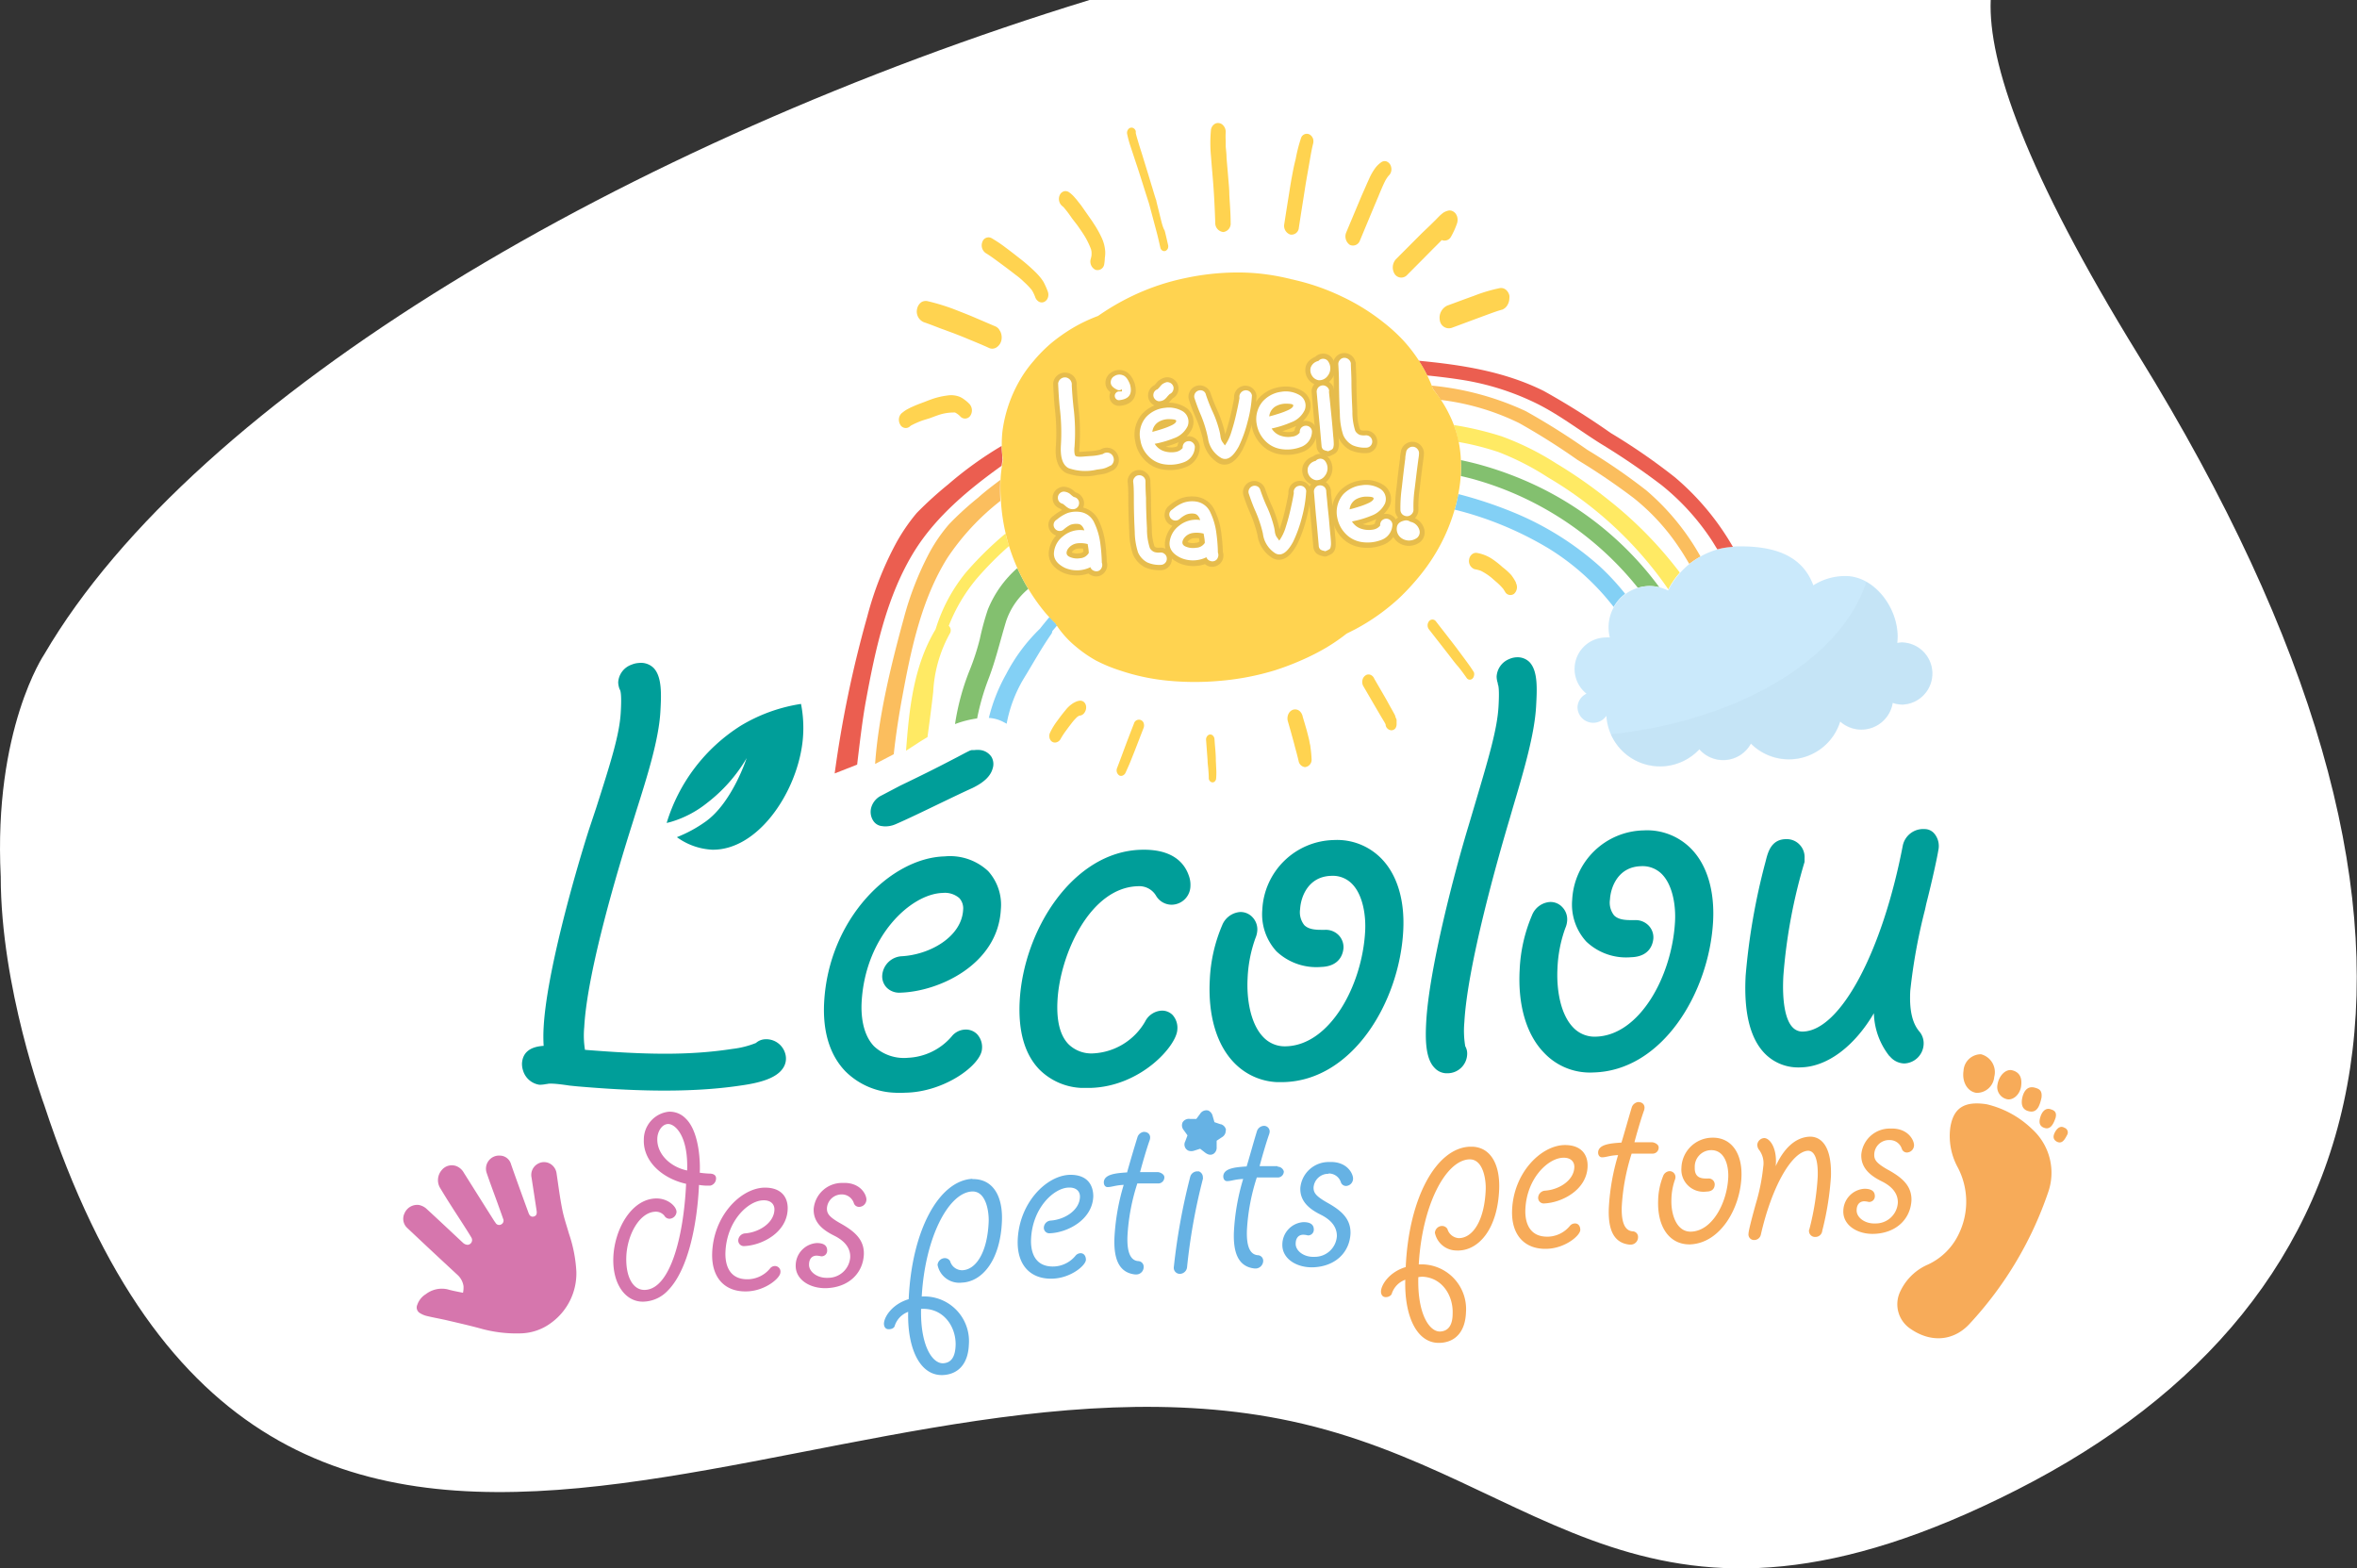 <svg xmlns="http://www.w3.org/2000/svg" viewBox="0 0 320 212.87"><rect x="0" y="0" width="320" height="212.87" fill="#333333" stroke="none"/><defs><style>.cls-1{isolation:isolate;}.cls-2{fill:#fff;}.cls-3{fill:#fbbe5e;}.cls-4{fill:#83c06f;}.cls-5{fill:#83d0f5;}.cls-6{fill:#ffea64;}.cls-7{fill:#009e99;}.cls-8{fill:#f7ab59;}.cls-9{fill:#d676ad;}.cls-10{fill:#66b2e4;}.cls-11{fill:#cae9fb;}.cls-12{fill:#eb5e50;}.cls-13{fill:#bcd8e9;mix-blend-mode:multiply;opacity:0.27;}.cls-14{fill:#ffd350;}.cls-15{opacity:0.3;}.cls-16{fill:#ac8643;stroke:#ac8643;stroke-linejoin:round;stroke-width:1.39px;}</style></defs><g class="cls-1"><g id="Calque_2" data-name="Calque 2"><g id="Calque_1-2" data-name="Calque 1"><path class="cls-2" d="M270.27,0H147.92C85.13,19.27,26.56,53.68,6,88.84,6,88.84-.9,99,.1,119,.1,134.05,6,150,6,150c31.23,95.12,105.88,29.28,169.34,42.94,34.43,7.41,48.17,34.87,98.47,9.32s64.86-75.76,16.54-154C274.91,23.2,269.92,8.47,270.27,0Z"/><g id="Base_logo_complet" data-name="Base logo complet"><path class="cls-3" d="M135.81,67.79a25.81,25.81,0,0,1,0-2.64c-1,.76-2.05,1.54-3,2.4a42.9,42.9,0,0,0-3.92,3.57A21.48,21.48,0,0,0,126.2,75a41.93,41.93,0,0,0-3.51,9c-1.67,6.1-3.43,13.23-3.88,19.71l2.53-1.32c.29-2.65.69-5.28,1.18-7.89,1.17-6.35,2.58-13.12,6.09-18.74A33,33,0,0,1,135.82,68C135.82,67.91,135.81,67.85,135.81,67.79Z"/><path class="cls-3" d="M223.51,66.57a80.34,80.34,0,0,0-8-5.5,97.49,97.49,0,0,0-8.35-5.25,38.83,38.83,0,0,0-12.8-3.47c.07.18.16.34.23.52a16.15,16.15,0,0,1,1,1.42c.37.05.74.09,1.1.15a33.19,33.19,0,0,1,9.57,3,91.61,91.61,0,0,1,7.92,5,88.88,88.88,0,0,1,7.63,5.18,29.49,29.49,0,0,1,6.23,6.83c.47.68.88,1.4,1.31,2.1a12.85,12.85,0,0,1,1.52-1A32.91,32.91,0,0,0,223.51,66.57Z"/><path class="cls-4" d="M138.12,77.12a14.94,14.94,0,0,0-4,5.62,35.59,35.59,0,0,0-1.09,4,33,33,0,0,1-1.45,4.41,32.64,32.64,0,0,0-1.92,7.15,13.68,13.68,0,0,1,3-.77,32.21,32.21,0,0,1,1.54-5.35c1-2.61,1.6-5.24,2.41-7.89a9.74,9.74,0,0,1,3-4.35A25.75,25.75,0,0,1,138.12,77.12Z"/><path class="cls-4" d="M208.72,66a47.26,47.26,0,0,0-8.11-3c-.76-.2-1.52-.38-2.29-.54a19.49,19.49,0,0,1,0,2.16c.77.18,1.53.36,2.29.59a43.59,43.59,0,0,1,21.76,14.59,5.57,5.57,0,0,1,1.53-.25,5.67,5.67,0,0,1,1.38.17A44.52,44.52,0,0,0,208.72,66Z"/><path class="cls-5" d="M217.15,76.85a40.88,40.88,0,0,0-11.67-7.29,56.82,56.82,0,0,0-7.5-2.49c-.12.65-.26,1.28-.44,1.92l-.06.19a46.48,46.48,0,0,1,12.83,5.31,33.1,33.1,0,0,1,8.77,7.91,5.83,5.83,0,0,1,1.56-1.79A33.37,33.37,0,0,0,217.15,76.85Z"/><path class="cls-5" d="M143.31,84.61c-.29-.27-.55-.57-.82-.86-.44.53-.88,1.06-1.3,1.6a23.9,23.9,0,0,0-4.59,6.17,23.51,23.51,0,0,0-2.35,5.94,4.84,4.84,0,0,1,1.73.43q.35.17.69.36a18.4,18.4,0,0,1,2.3-6.1c1.23-2,2.4-4.13,3.76-6.08a.67.67,0,0,0,.13-.38c.21-.26.44-.51.65-.78Z"/><path class="cls-6" d="M218.21,67.73a63.39,63.39,0,0,0-6.93-4.82,37.72,37.72,0,0,0-7.42-3.68,44,44,0,0,0-6.48-1.53A14.61,14.61,0,0,1,198,60a36.2,36.2,0,0,1,5.47,1.38,36.61,36.61,0,0,1,6.71,3.44A51.51,51.51,0,0,1,226.5,80a10.77,10.77,0,0,1,1.56-2.27A54.29,54.29,0,0,0,218.21,67.73Z"/><path class="cls-6" d="M136.52,72.43a46.28,46.28,0,0,0-5.42,5.33,22.63,22.63,0,0,0-4,7.42l-.09.27c-3,5-3.58,10.85-4,16.46l1.55-1s.53-.36,1.36-.84c.27-2,.55-4.1.78-6.16a18.23,18.23,0,0,1,2.23-7.86.84.84,0,0,0-.12-1.09,22.94,22.94,0,0,1,3.72-6.32A45,45,0,0,1,137,74.12C136.81,73.56,136.66,73,136.52,72.43Z"/><path class="cls-7" d="M106.31,145a2.31,2.31,0,0,0,.32-1.89,2.68,2.68,0,0,0-3-2,2,2,0,0,0-1,.48,12.26,12.26,0,0,1-3.16.8c-6.13.94-12,.77-20.05.13a12.18,12.18,0,0,1-.1-3.09c.41-7.67,4.71-21.89,6.54-27.65l.46-1.48c1.54-4.86,3.13-9.89,3.34-13.72.12-2.2.25-4.69-.93-5.91A2.45,2.45,0,0,0,86.75,90a3,3,0,0,0-1,.23,2.71,2.71,0,0,0-1.82,2.39,2.81,2.81,0,0,0,.18.91l.06.12c.09.16.24.76.11,3-.16,3.07-1.36,6.82-3.33,13l-1,3c-2.09,6.57-5.75,19.6-6.14,26.79a21.19,21.19,0,0,0,0,2.54c-1.85.11-2.83.9-2.94,2.34a2.86,2.86,0,0,0,.14,1,2.74,2.74,0,0,0,2.21,1.94h.09a3.86,3.86,0,0,0,.81-.09l.12,0c.21-.09.9-.13,3.05.2l1.09.11c6.44.55,14.77,1,22.15-.11C102.83,147.05,105.34,146.49,106.31,145Zm150.24-1.63a2.62,2.62,0,0,0,2,1,2.73,2.73,0,0,0,2.61-2.54,2.48,2.48,0,0,0-.52-1.73c-1-1.13-1.44-2.92-1.29-5.61a76.64,76.64,0,0,1,2-11l.17-.79c.77-3,1.5-6.36,1.64-7.28a2.63,2.63,0,0,0-.5-2.2,1.72,1.72,0,0,0-1.38-.67,2.83,2.83,0,0,0-2.94,2.21c-2.79,14.51-8.49,25.14-13.55,25.28a1.81,1.81,0,0,1-1.4-.56c-1-1-1.46-3.53-1.27-7A73.21,73.21,0,0,1,245,117V117l0-.5a2.44,2.44,0,0,0-.69-1.85,2.38,2.38,0,0,0-1.82-.73c-2,0-2.45,1.78-2.7,2.7l-.08.32A88.23,88.23,0,0,0,237,132.44c-.27,5,.6,8.52,2.59,10.57a6.32,6.32,0,0,0,4.18,1.89,6.77,6.77,0,0,0,.77,0c3.57-.1,7.23-2.86,9.87-7.35A9.79,9.79,0,0,0,256.55,143.41ZM196.3,145.7h.28a2.67,2.67,0,0,0,2.61-2.54,2,2,0,0,0-.26-1.13,12.62,12.62,0,0,1-.12-3.26c.42-7.67,4.45-21.92,6.17-27.69l.42-1.45c1.45-4.88,2.94-9.92,3.15-13.74.13-2.35.26-4.78-.89-6a2.29,2.29,0,0,0-1.76-.66h0a2.67,2.67,0,0,0-1,.24,2.72,2.72,0,0,0-1.71,2.39,3,3,0,0,0,.16.89l0,.12c.11.2.22.88.1,3-.17,3.07-1.29,6.85-3.14,13.09l-.89,3c-2,6.58-5.4,19.62-5.79,26.8-.13,2.35-.1,4.93,1.11,6.18A2.26,2.26,0,0,0,196.3,145.7Zm19.07-.11a8.69,8.69,0,0,0,1,0c9.34-.26,15.68-10.85,16.21-20.52.22-4.17-.83-7.67-3-9.87a8.39,8.39,0,0,0-6.44-2.47,9.92,9.92,0,0,0-9.69,9.42,7.44,7.44,0,0,0,1.91,5.67,7.85,7.85,0,0,0,6.06,2.13c2.71-.07,3-2,3.05-2.55a2.32,2.32,0,0,0-.65-1.76,2.46,2.46,0,0,0-1.87-.73c-.9,0-2.12.06-2.81-.64a2.8,2.8,0,0,1-.56-2.17c.09-1.63,1.08-4.43,4.22-4.51a3.68,3.68,0,0,1,2.85,1.1c1.47,1.52,1.88,4.31,1.76,6.42-.4,7.41-4.81,15.45-10.73,15.62a4,4,0,0,1-3.09-1.24c-1.8-1.85-2.28-5.32-2.14-8a18.21,18.21,0,0,1,1.06-5.48,3,3,0,0,0,.26-1.07,2.39,2.39,0,0,0-.68-1.81,2.17,2.17,0,0,0-1.66-.68,2.83,2.83,0,0,0-2.44,1.81,21.15,21.15,0,0,0-1.67,7.37c-.27,4.81.91,8.82,3.3,11.28A8.54,8.54,0,0,0,215.37,145.59ZM173.3,146.9c.33,0,.68,0,1,0,9.34-.25,15.69-10.85,16.21-20.52.23-4.16-.82-7.66-3-9.86a8.4,8.4,0,0,0-6.44-2.48,9.93,9.93,0,0,0-9.69,9.43,7.46,7.46,0,0,0,1.91,5.67,7.89,7.89,0,0,0,6.06,2.13c2.7-.08,3-2,3.05-2.55a2.36,2.36,0,0,0-.65-1.76,2.44,2.44,0,0,0-1.87-.73c-.9,0-2.12.06-2.81-.65a2.82,2.82,0,0,1-.56-2.16c.09-1.64,1.08-4.43,4.22-4.52a3.65,3.65,0,0,1,2.85,1.11c1.47,1.51,1.88,4.31,1.76,6.42-.4,7.41-4.81,15.45-10.73,15.61a4,4,0,0,1-3.09-1.24c-1.8-1.85-2.28-5.31-2.14-7.94a18.34,18.34,0,0,1,1.06-5.49,3.22,3.22,0,0,0,.26-1.06,2.41,2.41,0,0,0-.68-1.82,2.21,2.21,0,0,0-1.66-.68,2.86,2.86,0,0,0-2.44,1.82,21.15,21.15,0,0,0-1.67,7.37c-.26,4.81.91,8.81,3.3,11.27A8.6,8.6,0,0,0,173.3,146.9Zm-53.69-34.77.39.05a3.49,3.49,0,0,0,1.64-.31c1.39-.6,3.6-1.66,5.73-2.69,1.71-.82,3.4-1.64,4.65-2.2,1.6-.78,2.48-1.63,2.76-2.69a1.92,1.92,0,0,0-.18-1.55,2.13,2.13,0,0,0-1.44-.91,3.37,3.37,0,0,0-.89,0l-.36,0-.22.06c-.58.28-1.21.62-1.74.9l-.83.43c-1.91,1-4.32,2.2-6.87,3.42L119.66,108a2.6,2.6,0,0,0-1.39,1.68,2.21,2.21,0,0,0,.28,1.73A1.59,1.59,0,0,0,119.61,112.13Zm27.2,35.56c.4,0,.8,0,1.22,0,6.86-.19,11.7-5.71,11.81-7.9a2.6,2.6,0,0,0-.64-2,2,2,0,0,0-1.52-.59,2.68,2.68,0,0,0-2.21,1.48,8.63,8.63,0,0,1-7,4.32,4.44,4.44,0,0,1-3.4-1.24c-1.15-1.18-1.65-3.17-1.5-5.92.33-6.24,4.41-15.35,10.9-15.53a2.64,2.64,0,0,1,2.51,1.34,2.46,2.46,0,0,0,2.12,1.17,2.58,2.58,0,0,0,2.52-2.53,3.59,3.59,0,0,0-.23-1.45c-.58-1.66-2.17-3.61-6.48-3.48-9.2.25-15.94,10.82-16.47,20.53-.22,4.11.68,7.24,2.67,9.3A8.6,8.6,0,0,0,146.81,147.69Zm-13.49-5.29a2.57,2.57,0,0,0-.66-2,2.13,2.13,0,0,0-1.59-.63,2.45,2.45,0,0,0-1.88.95,8.31,8.31,0,0,1-5.92,2.88,5.93,5.93,0,0,1-4.59-1.55c-1.67-1.72-1.78-4.51-1.7-6,.49-9,6.71-14.71,11-14.83a3,3,0,0,1,2.26.7,2.06,2.06,0,0,1,.52,1.6c-.2,3.65-4.51,6.11-8.42,6.3a2.81,2.81,0,0,0-2.56,2.54,2.2,2.2,0,0,0,.6,1.71,2.39,2.39,0,0,0,1.83.69c5.27-.14,13.27-3.83,13.67-11.29a6.83,6.83,0,0,0-1.72-5.21,7.58,7.58,0,0,0-5.92-2c-7.24.19-15.73,8.38-16.35,19.82-.21,4,.79,7.2,2.91,9.38a10,10,0,0,0,6.65,2.88,11.3,11.3,0,0,0,1.43,0C128.26,148.26,133.2,144.56,133.32,142.4Z"/><path class="cls-8" d="M224.34,155.07c-1.08,0-1.88,0-2.44,0,.23-.89.83-3,1.28-4.26a1.21,1.21,0,0,0,.09-.44c0-.48-.37-.78-.89-.76a1.08,1.08,0,0,0-.83.68c-.49,1.62-1,3.48-1.41,4.82-1.44.1-3.13.22-3.17,1.34,0,.44.26.67.54.66.56,0,1-.25,2.17-.3a30.13,30.13,0,0,0-1.26,7.25c-.11,3.08.79,4.67,2.78,4.9l.28,0a1,1,0,0,0,.91-1,.75.75,0,0,0-.77-.8c-.4-.07-1.55-.21-1.44-3.37a28.81,28.81,0,0,1,1.34-7.18c.76,0,2.12,0,2.88,0a.81.81,0,0,0,.79-.83C225.21,155.43,224.78,155.13,224.34,155.07Zm-14.59,6.57a1,1,0,0,0-.92.93.76.76,0,0,0,.86.8c2.36-.11,5.74-1.82,5.85-5,.06-1.6-.85-3-3.25-2.92-3.16.14-6.82,3.82-7,8.86-.12,3.41,1.77,5.36,4.81,5.22,2.45-.11,4.43-1.8,4.45-2.56,0-.52-.28-.91-.76-.88a.88.88,0,0,0-.66.34,4,4,0,0,1-2.85,1.45c-2.88.13-3.24-2.29-3.19-3.65.16-4.28,3.1-7,5.1-7.06,1-.05,1.58.49,1.55,1.29C213.68,160.27,211.63,161.52,209.75,161.64Zm22.6-7.19a4.22,4.22,0,0,0-4.07,4.1,3,3,0,0,0,3.41,3.21c1,0,1.1-.69,1.11-.93a.81.81,0,0,0-.89-.84c-.68,0-1.88.08-1.82-1.52a2.25,2.25,0,0,1,2.12-2.33c1.92-.09,2.48,2,2.43,3.64-.13,3.41-2.11,7.29-5,7.42-2,.1-2.8-2.31-2.72-4.39a8.68,8.68,0,0,1,.45-2.58,1.17,1.17,0,0,0,.1-.4.8.8,0,0,0-.81-.84,1,1,0,0,0-.87.68,9.4,9.4,0,0,0-.67,3.26c-.14,3.73,1.61,6.08,4.38,6,4.08-.19,6.77-4.91,6.93-9.19C236.56,156.5,235,154.33,232.35,154.45Zm24,4.37c-1.57-.89-1.92-1.35-1.89-2.11a2,2,0,0,1,2.07-1.94,1.71,1.71,0,0,1,1.68,1.21.73.73,0,0,0,.7.48,1,1,0,0,0,.95-1c0-.68-.83-2.36-3.23-2.25a3.86,3.86,0,0,0-3.93,3.54c-.07,2,1.53,3,2.79,3.63,1.77.87,2.21,2,2.17,2.93a3,3,0,0,1-3.06,2.78c-1.44.06-2.57-.84-2.53-1.8,0-.56.24-1.17,1-1.21a3.09,3.09,0,0,1,.64.09.77.77,0,0,0,.83-.79c0-.8-.69-1-1.41-1a3.06,3.06,0,0,0-2.87,3c-.07,2,2,3.23,4.25,3.12,3-.14,4.87-2.06,5-4.54C259.56,161,258.28,159.89,256.36,158.82Zm-10.69-4.51c-1.81.09-3.41,1.44-4.58,4,.24-2.41-.79-3.84-1.59-3.81a1,1,0,0,0-.91.88,1.19,1.19,0,0,0,.18.64,3,3,0,0,1,.63,2.36,26.79,26.79,0,0,1-1,5c-.18.64-1,3.6-1,4.08a.76.76,0,0,0,.8.88.92.92,0,0,0,.87-.72c1.52-6.66,4.25-11.3,6.41-11.4,1,0,1.39,1.46,1.31,3.58a36.5,36.5,0,0,1-1.13,7.08.25.25,0,0,0-.05.16.82.82,0,0,0,.89.88.92.92,0,0,0,.91-.84,40.15,40.15,0,0,0,1.18-7.36C248.73,154.73,246.59,154.27,245.67,154.31Zm-45.75,1.36h-.39c-4.53.21-8.25,6.93-8.67,16.34-2.22.66-3.33,2.39-3.36,3.31,0,.41.19.75.61.77h.08c.36,0,.73-.24.78-.48a3,3,0,0,1,1.83-1.88c-.14,4.74,1.44,8.44,4.39,8.57h.34c2-.09,3.41-1.43,3.51-4.15a6.07,6.07,0,0,0-5.76-6.5c-.21,0-.43,0-.65,0,.45-8,3.63-14.11,6.84-14.26h.16c1.78.08,2.13,2.81,2.09,4.05-.15,4.21-1.72,6.56-3.56,6.64H198a1.72,1.72,0,0,1-1.49-1.24.85.85,0,0,0-.7-.41h-.09a1,1,0,0,0-.91.92,3,3,0,0,0,2.93,2.41,2.41,2.41,0,0,0,.38,0c2.72-.12,5.23-3,5.42-8.4C203.64,158.13,202.42,155.78,199.92,155.67Zm-6.79,17.65c2.7.12,4.19,2.59,4.1,5,0,1.48-.52,2.38-1.69,2.44h-.11c-1.45-.07-3-2.55-2.86-7.38A3.51,3.51,0,0,1,193.13,173.32Zm1.81,5.34h0s0,0,0,0Z"/><path class="cls-9" d="M96.51,159.33A12.94,12.94,0,0,1,95,159.2c.07-.84.08-5.48-1.93-7.38a3,3,0,0,0-2.28-.9,3.8,3.8,0,0,0-3.38,3.79c-.11,2.88,2.41,5.25,5.74,6-.34,7.29-2.19,14.25-5.56,14.4-1.64.08-2.65-1.76-2.56-4.48.11-3,1.78-6,3.87-6.13a1.49,1.49,0,0,1,1.3.54.8.8,0,0,0,.74.41,1,1,0,0,0,.91-.92c0-.76-1.21-1.91-2.89-1.83-3.32.15-5.55,4.29-5.69,8s1.74,6.16,4.22,6a4.71,4.71,0,0,0,3.18-1.5c2.82-2.85,4-9.21,4.23-14.34a7.07,7.07,0,0,0,1.56.09,1,1,0,0,0,.75-.87C97.26,159.62,97,159.39,96.51,159.33Zm-7.27-4.74c0-.8.51-1.94,1.43-2s2.79,1.51,2.62,6.31C90.9,158.39,89.17,156.59,89.24,154.59Z"/><path class="cls-9" d="M101.14,167.44a1,1,0,0,0-.91.92.76.76,0,0,0,.85.8c2.37-.11,5.75-1.82,5.86-5,.06-1.61-.85-3-3.25-2.93-3.17.14-6.82,3.82-7,8.87-.12,3.4,1.76,5.35,4.81,5.21,2.44-.11,4.42-1.8,4.45-2.56a.75.75,0,0,0-.77-.88.84.84,0,0,0-.65.35,4,4,0,0,1-2.85,1.44c-2.89.14-3.24-2.29-3.19-3.65.16-4.28,3.09-7,5.1-7.06,1-.05,1.58.49,1.55,1.29C105.07,166.06,103,167.31,101.14,167.44Z"/><path class="cls-9" d="M114.25,162.15a1.71,1.71,0,0,1,1.68,1.2.73.73,0,0,0,.7.49,1,1,0,0,0,1-1c0-.68-.83-2.36-3.23-2.25a3.86,3.86,0,0,0-3.93,3.53c-.07,2,1.53,3,2.79,3.63,1.77.88,2.21,2,2.17,2.94a3,3,0,0,1-3.06,2.78c-1.44.06-2.57-.85-2.53-1.81,0-.56.24-1.17,1-1.2a3.09,3.09,0,0,1,.64.09.76.76,0,0,0,.82-.8c0-.8-.68-1-1.4-1a3.06,3.06,0,0,0-2.87,3c-.07,2,2,3.22,4.25,3.12,3-.14,4.87-2.06,5-4.54.08-2-1.2-3.14-3.12-4.22-1.57-.88-1.92-1.35-1.89-2.11A2,2,0,0,1,114.25,162.15Z"/><path class="cls-10" d="M142.63,165.7a1,1,0,0,0-.91.92.75.75,0,0,0,.85.8c2.36-.1,5.74-1.82,5.86-5,0-1.6-.85-3-3.26-2.93-3.16.15-6.81,3.83-7,8.87-.12,3.41,1.77,5.36,4.81,5.22,2.45-.11,4.43-1.8,4.45-2.56,0-.52-.28-.91-.76-.89a.92.92,0,0,0-.66.35,4,4,0,0,1-2.85,1.45c-2.88.13-3.23-2.29-3.18-3.65.15-4.28,3.09-7,5.09-7.06,1-.05,1.58.48,1.55,1.28C146.56,164.32,144.51,165.58,142.63,165.7Zm14.59-6.58c-1.08,0-1.88,0-2.44,0,.24-.89.83-3,1.28-4.26a1.21,1.21,0,0,0,.09-.44c0-.48-.37-.78-.89-.76a1.05,1.05,0,0,0-.82.68c-.5,1.62-1.05,3.48-1.42,4.82-1.44.1-3.12.22-3.16,1.34,0,.44.25.67.53.65.56,0,1-.24,2.17-.3a30.21,30.21,0,0,0-1.26,7.25c-.11,3.09.79,4.68,2.78,4.91l.28,0a1,1,0,0,0,.91-1,.76.76,0,0,0-.77-.81c-.39-.06-1.55-.2-1.43-3.37a27.94,27.94,0,0,1,1.34-7.17c.75,0,2.11,0,2.88,0a.83.83,0,0,0,.79-.84C158.09,159.48,157.66,159.18,157.22,159.12Zm5.49-.09a1,1,0,0,0-1.11.69,85.46,85.46,0,0,0-2.24,12.33.82.82,0,0,0,.88.88,1,1,0,0,0,.92-.88,80.35,80.35,0,0,1,2.15-12,.49.49,0,0,0,0-.21A.85.85,0,0,0,162.71,159Zm-30.67,1c-4.53.21-8.25,6.93-8.67,16.34-2.23.66-3.33,2.39-3.36,3.31,0,.44.21.79.69.77s.73-.24.78-.48a3,3,0,0,1,1.82-1.88c-.13,4.92,1.57,8.72,4.73,8.58,2-.1,3.41-1.44,3.51-4.16a6.06,6.06,0,0,0-6.4-6.5c.45-8,3.63-14.11,6.83-14.26,1.93-.08,2.3,2.78,2.26,4.06-.16,4.2-1.72,6.55-3.56,6.63a1.7,1.7,0,0,1-1.68-1.24.83.83,0,0,0-.78-.4,1,1,0,0,0-.92.92,3,3,0,0,0,3.32,2.4c2.72-.12,5.22-3,5.42-8.4C136.15,162.36,134.8,160,132,160.07Zm-2.3,22.6c-.05,1.48-.53,2.38-1.69,2.44-1.48.06-3.11-2.42-3-7.38C128.13,177.51,129.83,180.15,129.74,182.67Zm50.63-23.32a1.71,1.71,0,0,1,1.68,1.2.73.73,0,0,0,.7.49,1,1,0,0,0,.95-1c0-.69-.83-2.36-3.23-2.25a3.86,3.86,0,0,0-3.93,3.53c-.07,2,1.53,3,2.79,3.63,1.76.88,2.2,2,2.17,2.94a3,3,0,0,1-3.06,2.77c-1.44.07-2.57-.84-2.53-1.8,0-.56.24-1.17,1-1.2a2.53,2.53,0,0,1,.64.09.77.77,0,0,0,.82-.8c0-.8-.68-1-1.4-1a3.06,3.06,0,0,0-2.87,3c-.07,2,2,3.23,4.25,3.13,3-.14,4.87-2.06,5-4.55.07-2-1.21-3.14-3.13-4.21-1.56-.89-1.91-1.35-1.88-2.11A2,2,0,0,1,180.37,159.35Zm-6.92-1c-1.08,0-1.88,0-2.44,0,.23-.89.83-3,1.27-4.26a1.43,1.43,0,0,0,.1-.44.77.77,0,0,0-.9-.76,1.05,1.05,0,0,0-.82.68c-.5,1.62-1,3.48-1.41,4.82-1.45.1-3.13.22-3.17,1.34,0,.44.25.67.53.65.56,0,1-.24,2.17-.29a30.05,30.05,0,0,0-1.26,7.25c-.11,3.08.79,4.67,2.78,4.9l.28,0a1.06,1.06,0,0,0,.92-1,.76.76,0,0,0-.77-.8c-.4-.07-1.56-.21-1.44-3.38a27.94,27.94,0,0,1,1.34-7.17c.76,0,2.12,0,2.88,0a.82.82,0,0,0,.79-.83A.89.89,0,0,0,173.45,158.38Zm-7-4.92a1,1,0,0,0-.69-.77l-.06,0-.82-.28-.24-.83a1.09,1.09,0,0,0-.6-.75,1,1,0,0,0-1.1.44l-.52.7-.86,0a1,1,0,0,0-1,.46,1,1,0,0,0,.16,1.07l.5.7-.3.81a.91.91,0,0,0,.43,1.27,1.2,1.2,0,0,0,.77,0l.82-.26.68.53a1.57,1.57,0,0,0,.37.21.81.81,0,0,0,.79-.07,1,1,0,0,0,.4-.89v-.87l.72-.48A1,1,0,0,0,166.41,153.46Z"/><path class="cls-7" d="M108.75,95.56a16.82,16.82,0,0,1,.18,5.38c-.9,6.92-6.16,14.53-12.26,14.41a8.89,8.89,0,0,1-4.77-1.7,18.16,18.16,0,0,0,3.9-2.12c3.61-2.57,5.57-8.61,5.57-8.61A21.19,21.19,0,0,1,96,109a14.31,14.31,0,0,1-5,2.6l-.49.12A23.78,23.78,0,0,1,100.6,98.5,22.39,22.39,0,0,1,108.75,95.56Z"/><path class="cls-11" d="M214.17,96a2.14,2.14,0,0,0,3.92,1.17,7.3,7.3,0,0,0,12.63,4.54,4.29,4.29,0,0,0,7-.77,7.29,7.29,0,0,0,12.12-3,4.31,4.31,0,0,0,7.13-2.53,4.07,4.07,0,0,0,1.4.23,4.22,4.22,0,0,0-.07-8.43,5.51,5.51,0,0,0-.71.07,8.49,8.49,0,0,0,.05-.88c0-3.8-2.94-7.92-6.72-8.19a8,8,0,0,0-4.73,1.25c-1.54-4.17-5.47-5.33-10.16-5.29a10.82,10.82,0,0,0-9.56,6,5.52,5.52,0,0,0-2.56-.6,5.58,5.58,0,0,0-5.52,5.63,5.41,5.41,0,0,0,.17,1.34,3.14,3.14,0,0,0-.54,0,4.28,4.28,0,0,0-2.63,7.63A2.13,2.13,0,0,0,214.17,96Z"/><path class="cls-12" d="M136.11,62.43c-.05.27-.09.53-.12.8-4.54,3.25-8.88,6.87-11.8,11.52-3.81,6.11-5.36,13.48-6.63,20.39-.48,2.59-.87,6-1.19,8.66L113.32,105a154,154,0,0,1,4.43-21.32,44.71,44.71,0,0,1,3.82-9.78,25.16,25.16,0,0,1,2.89-4.26,51,51,0,0,1,4.27-3.88A50.11,50.11,0,0,1,136,60.53a12.59,12.59,0,0,0,.08,1.37C136.06,62.08,136.09,62.26,136.11,62.43Z"/><path class="cls-12" d="M235.27,74.24a10.33,10.33,0,0,0-2.11.34c-.28-.44-.54-.89-.83-1.33a32.39,32.39,0,0,0-6.77-7.41,95.91,95.91,0,0,0-8.29-5.64c-2.86-1.8-5.57-3.89-8.62-5.41a35.56,35.56,0,0,0-10.41-3.26c-1.48-.23-3-.41-4.48-.56a17.72,17.72,0,0,0-1.16-2c5.87.56,11.66,1.45,17,4.11a101.6,101.6,0,0,1,9.08,5.7,82.71,82.71,0,0,1,8.7,6A35.52,35.52,0,0,1,235.27,74.24Z"/><path class="cls-13" d="M258.26,87.21a5.51,5.51,0,0,0-.71.07,8.49,8.49,0,0,0,.05-.88A8.94,8.94,0,0,0,253.38,79C250,89.43,236.17,97.82,218.7,99.68a7.28,7.28,0,0,0,12,2.06,4.29,4.29,0,0,0,7-.77,7.29,7.29,0,0,0,12.12-3,4.31,4.31,0,0,0,7.13-2.53,4.07,4.07,0,0,0,1.4.23,4.22,4.22,0,0,0-.07-8.43Z"/><path class="cls-14" d="M176.69,89.63a31.35,31.35,0,0,0,3.37-1.71,26,26,0,0,0,2.76-1.9l1.17-.59a28.54,28.54,0,0,0,6.08-4.34,31.69,31.69,0,0,0,2.55-2.76,25.15,25.15,0,0,0,2.07-2.87A24.83,24.83,0,0,0,197.54,69a23,23,0,0,0,.69-3.46,20.08,20.08,0,0,0,.08-3.55,15.05,15.05,0,0,0-1.54-5.71c-.12-.25-.25-.5-.38-.74a16.78,16.78,0,0,0-1.8-2.66,20.47,20.47,0,0,0-2-4,20.84,20.84,0,0,0-2.13-2.73,23.55,23.55,0,0,0-2.62-2.38,28.65,28.65,0,0,0-5.63-3.5A30.65,30.65,0,0,0,175.73,38a2.71,2.71,0,0,0-.41-.09,4.05,4.05,0,0,0-.47-.12,30.51,30.51,0,0,0-3.46-.61,28.52,28.52,0,0,0-3.34-.19,34.11,34.11,0,0,0-7.16.77,31.34,31.34,0,0,0-7,2.34,33,33,0,0,0-4.81,2.79h0a21.72,21.72,0,0,0-3.38,1.6,23.87,23.87,0,0,0-2.94,2.06A19.77,19.77,0,0,0,140.33,49a16.59,16.59,0,0,0-2,2.84,18.67,18.67,0,0,0-2.23,6.7,15.37,15.37,0,0,0,0,3.39l.06.54c-.12.66-.21,1.32-.28,2a22.44,22.44,0,0,0,0,3.38A26.56,26.56,0,0,0,137,74.15a25.61,25.61,0,0,0,2.87,6.21,26.33,26.33,0,0,0,2,2.77,17.89,17.89,0,0,0,1.41,1.48c.16.27.33.52.52.78a13,13,0,0,0,2.22,2.35,17.24,17.24,0,0,0,2.78,1.93A20.77,20.77,0,0,0,152,91a28.93,28.93,0,0,0,6.71,1.42,38.19,38.19,0,0,0,7,0A35.85,35.85,0,0,0,173.08,91,36.57,36.57,0,0,0,176.69,89.63Z"/><path class="cls-14" d="M204.92,40.5a1.74,1.74,0,0,0,0-.39,1.45,1.45,0,0,0-.34-.65,1.06,1.06,0,0,0-.89-.36,21.21,21.21,0,0,0-3.58,1.06c-1.21.43-2.42.89-3.63,1.33a1.82,1.82,0,0,0-1,2,1.24,1.24,0,0,0,1.66,1l3.58-1.33,1.49-.55c.59-.21,1.17-.43,1.76-.58a1.45,1.45,0,0,0,.58-.45A1.88,1.88,0,0,0,204.92,40.5Z"/><path class="cls-14" d="M200.2,77.27a5.06,5.06,0,0,1,.85.22,7.79,7.79,0,0,1,1.43.93l.62.54a8,8,0,0,1,1,1l.21.33a.83.83,0,0,0,1.24.33,1.22,1.22,0,0,0,.26-1.48l0-.07a6.46,6.46,0,0,0-.63-1A8.57,8.57,0,0,0,204,77a12.12,12.12,0,0,0-1.33-1.06,5.45,5.45,0,0,0-2.1-.87.85.85,0,0,0-.7.16,1.11,1.11,0,0,0-.41.7A1.17,1.17,0,0,0,200.2,77.27Z"/><path class="cls-14" d="M194.94,84.34a.58.58,0,0,0-.93,0,.9.9,0,0,0,0,1.11l2.73,3.5c.37.48.75,1,1.13,1.43s.86,1.1,1.27,1.68a.51.51,0,0,0,.7.12.69.69,0,0,0,.27-.42.82.82,0,0,0,0-.49.08.08,0,0,1,0,0c-.39-.64-.83-1.23-1.27-1.83s-.75-1-1.12-1.51C196.77,86.69,195.85,85.52,194.94,84.34Z"/><path class="cls-14" d="M189.61,98.23c0-.15,0-.31,0-.46s-.07-.22-.11-.33l-.07-.18,0-.07c-.11-.24-.24-.47-.37-.7s-.2-.37-.31-.55l-.55-1-1.65-2.85c0-.08-.09-.15-.13-.22a.89.89,0,0,0-.38-.27.72.72,0,0,0-.65.09,1,1,0,0,0-.41.61,1.19,1.19,0,0,0,.08.79l1.63,2.8.48.82.31.53.3.5a5.82,5.82,0,0,1,.34.6s0,0,0,.08a.85.85,0,0,0,.76.72.71.71,0,0,0,.57-.27A1.06,1.06,0,0,0,189.61,98.23Z"/><path class="cls-14" d="M177.91,101.41c0-.19-.07-.38-.1-.56s-.07-.4-.12-.6c-.1-.4-.2-.8-.31-1.2-.17-.6-.35-1.2-.53-1.8,0-.1-.06-.2-.1-.3a1,1,0,0,0-.17-.27.93.93,0,0,0-1-.34,1.08,1.08,0,0,0-.65.58,1.42,1.42,0,0,0-.1.93c.29,1,.57,2,.84,3,.09.35.18.7.28,1.06s.25.94.36,1.42a1,1,0,0,0,.86.81,1,1,0,0,0,.9-1.06A14.94,14.94,0,0,0,177.91,101.41Z"/><path class="cls-14" d="M165.13,104.51l-.06-1.25c0-1-.12-1.91-.18-2.87a.75.75,0,0,0-.18-.48.51.51,0,0,0-.4-.2.52.52,0,0,0-.4.21.74.74,0,0,0-.17.48l.21,2.83c0,.41.07.83.1,1.24s.06.76.06,1.14a.59.59,0,0,0,.38.58.43.43,0,0,0,.38-.06.62.62,0,0,0,.23-.37A8.7,8.7,0,0,0,165.13,104.51Z"/><path class="cls-14" d="M153.4,103.57l.57-1.42,1.26-3.25a1,1,0,0,0,0-.84.75.75,0,0,0-.28-.28.7.7,0,0,0-1,.45c-.41,1.06-.83,2.13-1.23,3.21s-.7,1.89-1.06,2.83a.83.83,0,0,0,.3,1,.53.53,0,0,0,.49,0,.77.77,0,0,0,.38-.41C153,104.47,153.22,104,153.4,103.57Z"/><path class="cls-14" d="M144.66,99.28q.39-.54.81-1.08a6.93,6.93,0,0,1,.81-.9l.27-.16.13,0a.94.94,0,0,0,.6-.46,1.26,1.26,0,0,0,.18-.76,1.1,1.1,0,0,0-.06-.26.87.87,0,0,0-.28-.39.78.78,0,0,0-.64-.13,1.69,1.69,0,0,0-.52.18,2.21,2.21,0,0,0-.44.26,3.64,3.64,0,0,0-.48.4,3.89,3.89,0,0,0-.38.43c-.38.45-.74.92-1.09,1.41a9.44,9.44,0,0,0-.93,1.48l-.11.23a1.06,1.06,0,0,0-.06.5.88.88,0,0,0,.32.63.72.72,0,0,0,.62.12.91.91,0,0,0,.57-.44A10.18,10.18,0,0,1,144.66,99.28Z"/><path class="cls-14" d="M124.1,82.62l.06,0,0,0Zm.24-.12h0Z"/><path class="cls-14" d="M135.81,45l-.21-.34a1.35,1.35,0,0,0-.6-.41L132.08,43c-.64-.27-1.28-.52-1.92-.77A28.52,28.52,0,0,0,126,40.9a1.14,1.14,0,0,0-.92.13,1.5,1.5,0,0,0-.57.9,1.57,1.57,0,0,0,.89,1.8c.73.25,1.45.53,2.17.81l1.93.71c.64.25,1.29.5,1.92.77,1,.41,2,.82,2.93,1.25a1.06,1.06,0,0,0,1-.15,1.54,1.54,0,0,0,.61-.95A1.85,1.85,0,0,0,135.81,45Z"/><path class="cls-14" d="M139,38.25a10.22,10.22,0,0,1,1.07,1.11,4.19,4.19,0,0,1,.39.76.87.87,0,0,1,.07.17,1.17,1.17,0,0,0,.49.65.81.81,0,0,0,.71.06,1,1,0,0,0,.53-.57,1.27,1.27,0,0,0,0-.84,10.72,10.72,0,0,0-.57-1.29,5.27,5.27,0,0,0-.52-.72c-.14-.17-.29-.33-.44-.49l-.1-.1a25.17,25.17,0,0,0-2.42-2.09q-.83-.66-1.68-1.29a17.68,17.68,0,0,0-1.91-1.28.87.87,0,0,0-1.25.52,1.27,1.27,0,0,0,.46,1.51c.67.4,1.31.89,1.95,1.36s1.43,1.06,2.13,1.61C138.31,37.62,138.67,37.92,139,38.25Z"/><path class="cls-14" d="M146.26,30.57c.38.55.77,1.09,1.11,1.67a11.29,11.29,0,0,1,.76,1.61l.06.3a4.9,4.9,0,0,1,0,.54,4.15,4.15,0,0,1-.11.48,1.25,1.25,0,0,0,.63,1.45.92.92,0,0,0,1.2-.72A6.51,6.51,0,0,0,150,35a4.2,4.2,0,0,0,.05-.87,5.23,5.23,0,0,0-.55-2,13.56,13.56,0,0,0-1-1.76c-.28-.45-.59-.87-.89-1.3l-.51-.73-.33-.47-.53-.67c-.1-.14-.22-.26-.33-.39a4.44,4.44,0,0,0-.58-.57l-.15-.11a.84.84,0,0,0-.69-.17.91.91,0,0,0-.58.46,1.26,1.26,0,0,0,.28,1.53l.21.18a15.7,15.7,0,0,1,1.14,1.51Z"/><path class="cls-14" d="M126.21,56.78c.56-.2,1.11-.43,1.68-.58a6.54,6.54,0,0,1,1.52-.2,1.11,1.11,0,0,1,.25,0,2.42,2.42,0,0,1,.4.25,2.45,2.45,0,0,1,.34.31.86.86,0,0,0,1.34-.13,1.31,1.31,0,0,0-.14-1.61,4.77,4.77,0,0,0-.64-.55,3,3,0,0,0-.66-.4,3.23,3.23,0,0,0-1.74-.17,10.12,10.12,0,0,0-1.7.37c-.44.14-.88.31-1.31.48l-.75.28-.48.19-.7.31-.42.22a4.48,4.48,0,0,0-.64.43l-.14.11a1.2,1.2,0,0,0-.37.71,1.33,1.33,0,0,0,.16.83.85.85,0,0,0,1.29.29,1.56,1.56,0,0,1,.2-.16,12.08,12.08,0,0,1,1.57-.69Z"/><path class="cls-14" d="M157.69,30.12,157,27.34c0-.15-.09-.3-.13-.45-.15-.47-.29-.95-.43-1.42-.21-.66-.4-1.33-.61-2L155,20.77c-.14-.44-.28-.87-.41-1.31s-.28-.91-.39-1.38l0-.09,0-.19a.77.77,0,0,0-.19-.31.71.71,0,0,0-.14-.1.51.51,0,0,0-.32-.06.56.56,0,0,0-.4.26.76.76,0,0,0-.13.55c.09.46.21.91.34,1.35l.33,1c.24.73.48,1.46.73,2.2.52,1.58,1,3.17,1.52,4.76.06.2.12.4.17.6l.48,1.79c.15.58.31,1.16.46,1.73s.34,1.4.5,2.11a.61.61,0,0,0,.3.36.48.48,0,0,0,.42,0,.62.62,0,0,0,.3-.35.85.85,0,0,0,0-.5c-.15-.63-.28-1.27-.45-1.89C157.91,30.94,157.8,30.53,157.69,30.12Z"/><path class="cls-14" d="M166.08,31.5a1.15,1.15,0,0,0,1-1.25c0-1.28-.11-2.55-.18-3.83,0-.77-.09-1.55-.15-2.32s-.16-1.82-.23-2.73c0-.5-.07-1-.11-1.49,0-.25,0-.51,0-.77a9.61,9.61,0,0,1,0-1.2,1.26,1.26,0,0,0-.31-.85.93.93,0,0,0-.47-.32.87.87,0,0,0-.75.11,1.14,1.14,0,0,0-.47.75,19,19,0,0,0,0,3.61c.07.93.15,1.86.23,2.8.18,2.07.28,4.15.35,6.23A1.22,1.22,0,0,0,166.08,31.5Z"/><path class="cls-14" d="M175.36,24.19c-.15.78-.26,1.57-.39,2.36-.21,1.29-.41,2.58-.61,3.87a1.25,1.25,0,0,0,.81,1.42,1,1,0,0,0,1.17-.93c.19-1.26.39-2.52.59-3.78.13-.81.25-1.61.38-2.41l.45-2.57c.16-.9.3-1.82.53-2.7a1.48,1.48,0,0,0,0-.55,1.12,1.12,0,0,0-.11-.25,1,1,0,0,0-.36-.38.82.82,0,0,0-1.19.49,20.58,20.58,0,0,0-.72,2.83C175.68,22.45,175.52,23.32,175.36,24.19Z"/><path class="cls-14" d="M185.51,25.1l-.69,1.57-2.06,4.91a1.4,1.4,0,0,0,.5,1.66,1,1,0,0,0,1.36-.56L186.57,28c.17-.39.33-.79.5-1.18.32-.77.63-1.55,1-2.28a4.36,4.36,0,0,1,.46-.69,1.11,1.11,0,0,0,.36-.67,1.29,1.29,0,0,0-.14-.82,1,1,0,0,0-.58-.47.84.84,0,0,0-.68.16,3.57,3.57,0,0,0-.84.85,7.94,7.94,0,0,0-.66,1.13C185.82,24.41,185.66,24.75,185.51,25.1Z"/><path class="cls-14" d="M195.35,29.4c-.19.19-.37.39-.56.57l-.67.66-1.05,1-3.56,3.57a1.67,1.67,0,0,0-.16,2,1.07,1.07,0,0,0,1.69.13c1.16-1.17,2.32-2.33,3.47-3.5.31-.3.61-.61.91-.91l.32-.33a1,1,0,0,0,1.27-.48,10.51,10.51,0,0,0,.8-1.77,1.58,1.58,0,0,0,0-1,1.82,1.82,0,0,0-.16-.31,1.15,1.15,0,0,0-.47-.38.89.89,0,0,0-.58-.05,2.24,2.24,0,0,0-.64.27A5.37,5.37,0,0,0,195.35,29.4Z"/><g class="cls-15"><path class="cls-16" d="M145.48,52.33c.06,1.1.14,2.08.23,2.94a27.44,27.44,0,0,1,.16,5.34c-.08.71-.05,1.15.11,1.29s.59.17,1.34.09l.65-.05a6.8,6.8,0,0,0,1.74-.28.92.92,0,0,1,1.31.2,1,1,0,0,1,.18.71,1,1,0,0,1-.36.63c-.28.14-.51.25-.68.32a3.19,3.19,0,0,1-.55.16l-.75.11a6.78,6.78,0,0,1-3.8-.2c-.81-.41-1.17-1.47-1-3.19a28.09,28.09,0,0,0-.16-5c-.1-1-.17-2.09-.22-3.31a.91.91,0,0,1,1.06-.8.88.88,0,0,1,.61.38A1,1,0,0,1,145.48,52.33Z"/><path class="cls-16" d="M151.7,53c-.61-.28-.92-.6-.92-1a.94.94,0,0,1,.48-.86,1.22,1.22,0,0,1,1.12-.14c.42.12.74.55,1,1.24q.56,2-1.41,2.16a.6.6,0,0,1-.44-.14.56.56,0,0,1-.2-.4.6.6,0,0,1,.13-.43.62.62,0,0,1,.41-.22h.07l.17,0,.18,0a1,1,0,0,0,0-.3A.58.58,0,0,1,151.7,53Z"/><path class="cls-16" d="M156.75,60.28a2.28,2.28,0,0,0,1.27,1,3.22,3.22,0,0,0,1.53.11,1.62,1.62,0,0,0,1-.55v0a0,0,0,0,0,0,0h0a.84.84,0,0,1,.17-.62.86.86,0,0,1,.56-.3.82.82,0,0,1,.61.18.78.78,0,0,1,.3.56,2.24,2.24,0,0,1-1.54,2.14,5.23,5.23,0,0,1-2.84.22,3.7,3.7,0,0,1-2-1.15,4,4,0,0,1-1-2.07,3.62,3.62,0,0,1,.78-3.16,4.1,4.1,0,0,1,2.53-1.24,3.68,3.68,0,0,1,2.47.49,1.64,1.64,0,0,1,.63,2,3.26,3.26,0,0,1-1.84,1.65A14.68,14.68,0,0,1,156.75,60.28Zm-.32-1.62c.34-.1.77-.21,1.28-.38a9.19,9.19,0,0,0,1.36-.53c.4-.2.6-.39.6-.58s-.42-.22-.91-.24a2.84,2.84,0,0,0-1.44.35A1.76,1.76,0,0,0,156.43,58.66Zm.87-4.16a1.3,1.3,0,0,0,.7-.19,2,2,0,0,0,.45-.43,3.75,3.75,0,0,1,.34-.36.91.91,0,0,0,.4-.35.86.86,0,0,0,.11-.53.83.83,0,0,0-.31-.55.84.84,0,0,0-.62-.17,1.58,1.58,0,0,0-.58.26,1.34,1.34,0,0,0-.31.32,3.81,3.81,0,0,1-.35.37.84.84,0,0,0-.56.71.77.77,0,0,0,.18.61A.87.87,0,0,0,157.3,54.5Z"/><path class="cls-16" d="M163.71,53.64c.24.71.51,1.41.82,2.1a16.35,16.35,0,0,1,1,2.76,5.8,5.8,0,0,1,.14.79c0,.15.06.26.08.36a1.81,1.81,0,0,0,.15.33l.38.52a6.4,6.4,0,0,0,.89-1.87c.26-.86.5-1.72.69-2.59s.33-1.56.39-2a.84.84,0,0,1,.14-.62.82.82,0,0,1,.54-.35.83.83,0,0,1,.62.13.86.86,0,0,1,.35.55,17.39,17.39,0,0,1-.58,3.54,17.19,17.19,0,0,1-1.21,3.38c-.78,1.44-1.58,2-2.39,1.57A3.71,3.71,0,0,1,164,59.51a17.78,17.78,0,0,0-1.08-3.22,23.64,23.64,0,0,1-.84-2.23.8.8,0,0,1,.09-.64.83.83,0,0,1,1.14-.29A.82.82,0,0,1,163.71,53.64Z"/><path class="cls-16" d="M172.62,58.2a2.28,2.28,0,0,0,1.28,1,3.15,3.15,0,0,0,1.54.11,1.53,1.53,0,0,0,1-.55v0a0,0,0,0,1,0,0h0a.84.84,0,0,1,.17-.62.88.88,0,0,1,.56-.31.84.84,0,0,1,.93.74,2.25,2.25,0,0,1-1.57,2.16,5.19,5.19,0,0,1-2.86.22,3.74,3.74,0,0,1-2-1.15,4.16,4.16,0,0,1-1.05-2.09,3.73,3.73,0,0,1,.79-3.19A4.12,4.12,0,0,1,174,53.21a3.67,3.67,0,0,1,2.49.49,1.63,1.63,0,0,1,.63,2,3.25,3.25,0,0,1-1.85,1.67A13.86,13.86,0,0,1,172.62,58.2Zm-.32-1.64c.35-.08.77-.21,1.29-.37a10.62,10.62,0,0,0,1.37-.53c.4-.21.6-.4.6-.59s-.42-.23-.92-.24a2.9,2.9,0,0,0-1.45.35A1.78,1.78,0,0,0,172.3,56.56Z"/><path class="cls-16" d="M179,49s0-.05.07-.08a.83.83,0,0,1,.6-.22.78.78,0,0,1,.58.26,1.64,1.64,0,0,1,0,2.06,1.39,1.39,0,0,1-1.2.59,1.32,1.32,0,0,1-.92-.61,1.4,1.4,0,0,1-.17-1.11C178.08,49.52,178.42,49.23,179,49Zm1.44,4.07c0,.3.08.85.16,1.68s.15,1.49.23,2.31.14,1.56.19,2.18.07,1,.07,1.11a2.08,2.08,0,0,1-.08.42.41.41,0,0,1-.14.21,1,1,0,0,1-.26.14l-.29.14-.26-.08a1.13,1.13,0,0,1-.44-.19.73.73,0,0,1-.19-.5c-.11-1.21-.22-2.42-.34-3.63s-.21-2.43-.32-3.65a.77.77,0,0,1,.2-.6.8.8,0,0,1,.56-.3.83.83,0,0,1,.62.2A.79.79,0,0,1,180.44,53.1Z"/><path class="cls-16" d="M183.38,49.36c0,.5.06,1.29.08,2.37,0,1.39.06,2.78.12,4.16a7.8,7.8,0,0,0,.4,2.64,1.28,1.28,0,0,0,.6.54,2.1,2.1,0,0,0,.8.07h0a.85.85,0,0,1,.62.2.83.83,0,0,1,.29.57.82.82,0,0,1-.77.91,4.24,4.24,0,0,1-1.88-.33,2.8,2.8,0,0,1-1.29-1.39,9.48,9.48,0,0,1-.46-2.82q-.09-2-.12-4c0-1.15,0-2.06-.09-2.75a.85.85,0,0,1,.2-.61.76.76,0,0,1,.57-.29.82.82,0,0,1,.9.76Z"/><path class="cls-16" d="M143.45,70.57a5.62,5.62,0,0,1,1.46-.89,3.7,3.7,0,0,1,1.78-.14A2.5,2.5,0,0,1,148.56,71a9.19,9.19,0,0,1,.81,2.81,23.52,23.52,0,0,1,.2,2.57v0a.82.82,0,0,1,0,.63.85.85,0,0,1-.43.48.77.77,0,0,1-.63,0,.79.79,0,0,1-.47-.41l0-.09a4.14,4.14,0,0,1-3.46.11c-1.06-.52-1.56-1.2-1.5-2.06a3.18,3.18,0,0,1,1.26-2.27,3.64,3.64,0,0,1,2.87-.77c-.18-.52-.44-.8-.78-.86a2.26,2.26,0,0,0-1.09.1,4,4,0,0,0-.83.55l-.22.17a.79.79,0,0,1-.62.1.92.92,0,0,1-.52-.38.82.82,0,0,1-.09-.63A.86.86,0,0,1,143.45,70.57Zm2.42-1.44a1.22,1.22,0,0,1-.71-.06,1.76,1.76,0,0,1-.52-.35l-.39-.3a.86.86,0,0,1-.46-.27.84.84,0,0,1-.19-.51.84.84,0,0,1,.79-.87,1.56,1.56,0,0,1,.61.16,1.26,1.26,0,0,1,.37.27,4.14,4.14,0,0,0,.4.3.84.84,0,0,1,.68.61.81.81,0,0,1-.08.63A.86.86,0,0,1,145.87,69.13Zm1.93,6c0-.41-.09-.83-.16-1.24a3.71,3.71,0,0,0-1.48-.09,1.84,1.84,0,0,0-1.24.81c-.24.46-.17.8.24,1a2.48,2.48,0,0,0,1.46.19A1.46,1.46,0,0,0,147.8,75.09Z"/><path class="cls-16" d="M155.49,65.26c0,.5.06,1.29.08,2.37q0,2.09.12,4.17a8,8,0,0,0,.4,2.63,1.23,1.23,0,0,0,.6.54,2.1,2.1,0,0,0,.8.07h0a.8.8,0,0,1,.62.2.79.79,0,0,1,.29.56.82.82,0,0,1-.77.91,4.11,4.11,0,0,1-1.88-.32,2.83,2.83,0,0,1-1.29-1.4,9.17,9.17,0,0,1-.45-2.82c-.07-1.31-.11-2.65-.13-4,0-1.16,0-2.07-.09-2.75a.84.84,0,0,1,.2-.61.81.81,0,0,1,.57-.3.77.77,0,0,1,.61.2A.76.76,0,0,1,155.49,65.26Z"/><path class="cls-16" d="M159.16,69.18a5.12,5.12,0,0,1,1.47-.9,3.71,3.71,0,0,1,1.81-.14,2.46,2.46,0,0,1,1.87,1.5,8.78,8.78,0,0,1,.81,2.83,21.84,21.84,0,0,1,.21,2.59v0a.84.84,0,0,1-1,1.16.81.81,0,0,1-.47-.42s0,0,0-.08a4.15,4.15,0,0,1-3.48.1c-1.08-.51-1.59-1.21-1.53-2.08a3.24,3.24,0,0,1,1.27-2.28,3.68,3.68,0,0,1,2.89-.78c-.18-.51-.44-.8-.78-.86a2.16,2.16,0,0,0-1.1.11,2.93,2.93,0,0,0-.83.54l-.22.17a.78.78,0,0,1-.63.1.85.85,0,0,1-.52-.37.81.81,0,0,1-.1-.64A.85.85,0,0,1,159.16,69.18Zm4.39,4.55c0-.42-.1-.83-.16-1.26a3.75,3.75,0,0,0-1.49-.08,1.81,1.81,0,0,0-1.25.81c-.25.47-.17.8.24,1a2.54,2.54,0,0,0,1.48.19A1.46,1.46,0,0,0,163.55,73.73Z"/><path class="cls-16" d="M171.09,66.56c.24.71.51,1.41.82,2.1a15.84,15.84,0,0,1,1,2.77q.12.52.15.78c0,.15.05.26.07.36a1.4,1.4,0,0,0,.16.33l.37.52a6.53,6.53,0,0,0,.89-1.87,26.76,26.76,0,0,0,.69-2.59q.3-1.32.39-2a.84.84,0,0,1,.14-.62.85.85,0,0,1,.54-.35.79.79,0,0,1,.62.14.81.81,0,0,1,.35.54,17.39,17.39,0,0,1-.58,3.54,16.86,16.86,0,0,1-1.21,3.37c-.78,1.45-1.58,2-2.38,1.58a3.65,3.65,0,0,1-1.71-2.69,18.54,18.54,0,0,0-1.09-3.22,21.16,21.16,0,0,1-.84-2.23.83.83,0,0,1,.6-1,.77.77,0,0,1,.63.09A.82.82,0,0,1,171.09,66.56Z"/><path class="cls-16" d="M178.6,62.6l.06-.07a.92.92,0,0,1,.6-.23.83.83,0,0,1,.58.27,1.64,1.64,0,0,1,0,2.06,1.39,1.39,0,0,1-1.2.59,1.3,1.3,0,0,1-.92-.61,1.39,1.39,0,0,1-.18-1.12A1.42,1.42,0,0,1,178.6,62.6ZM180,66.68c0,.3.08.85.16,1.67s.15,1.5.23,2.32.14,1.56.19,2.18a9.51,9.51,0,0,1,.07,1.11,2.24,2.24,0,0,1-.07.42.59.59,0,0,1-.14.21l-.26.14-.29.13-.27-.07a1.13,1.13,0,0,1-.44-.19.79.79,0,0,1-.19-.5c-.11-1.21-.21-2.42-.33-3.63l-.33-3.65a.77.77,0,0,1,.2-.6.82.82,0,0,1,1.18-.1A.79.79,0,0,1,180,66.68Z"/><path class="cls-16" d="M183.53,70.82a2.24,2.24,0,0,0,1.28,1,3.28,3.28,0,0,0,1.54.11,1.55,1.55,0,0,0,1-.55l0,0a0,0,0,0,1,0,0h0a.8.8,0,0,1,.17-.61.85.85,0,0,1,.57-.32.82.82,0,0,1,.61.18.85.85,0,0,1,.31.56,2.25,2.25,0,0,1-1.57,2.16,5.19,5.19,0,0,1-2.86.22,3.74,3.74,0,0,1-2-1.15,4.2,4.2,0,0,1-1-2.09,3.67,3.67,0,0,1,.8-3.18,4,4,0,0,1,2.54-1.25,3.67,3.67,0,0,1,2.49.49,1.63,1.63,0,0,1,.63,2A3.23,3.23,0,0,1,186.19,70,13.86,13.86,0,0,1,183.53,70.82Zm-.32-1.64c.35-.08.77-.21,1.29-.37a10.62,10.62,0,0,0,1.37-.53c.4-.21.6-.4.6-.59s-.42-.23-.92-.24a2.9,2.9,0,0,0-1.45.35A1.78,1.78,0,0,0,183.21,69.18Z"/><path class="cls-16" d="M191.45,70.86a1.59,1.59,0,0,1,1.22,1.08,1,1,0,0,1-.54,1.25,1.81,1.81,0,0,1-1.91-.12,1.55,1.55,0,0,1-.61-1.4c.06-.54.46-.88,1.2-1A1,1,0,0,1,191.45,70.86Zm1.17-9.19c0,.23-.06.56-.12,1-.14,1.06-.29,2.29-.45,3.67a15.94,15.94,0,0,0-.17,2.8.94.94,0,0,1-.22.65.84.84,0,0,1-.6.31.87.87,0,0,1-.64-.21.88.88,0,0,1-.31-.6,18.82,18.82,0,0,1,.19-3.09c.16-1.51.32-2.82.47-3.93,0-.35.08-.63.11-.85a.83.83,0,0,1,.34-.57.88.88,0,0,1,.66-.17.85.85,0,0,1,.58.35A.83.83,0,0,1,192.62,61.67Z"/></g><path class="cls-2" d="M145.51,52.3c.05,1.1.14,2.08.23,2.94a27.48,27.48,0,0,1,.15,5.34c-.08.71,0,1.15.11,1.29s.6.17,1.34.09l.65-.05a6.88,6.88,0,0,0,1.75-.28.91.91,0,0,1,1.3.2,1,1,0,0,1-.17,1.33c-.29.14-.52.26-.69.33a3.08,3.08,0,0,1-.54.16l-.76.11a6.84,6.84,0,0,1-3.79-.2c-.81-.41-1.17-1.47-1.05-3.2a28,28,0,0,0-.16-5c-.1-1-.17-2.09-.22-3.31a.94.94,0,0,1,1.06-.81,1,1,0,0,1,.61.38A1,1,0,0,1,145.51,52.3Z"/><path class="cls-2" d="M151.72,52.93c-.6-.28-.92-.6-.92-1a.94.94,0,0,1,.48-.86,1.24,1.24,0,0,1,1.13-.14c.41.12.73.55,1,1.24.37,1.32-.11,2-1.42,2.15a.52.52,0,0,1-.43-.13.59.59,0,0,1-.21-.4.56.56,0,0,1,.14-.43.54.54,0,0,1,.4-.22h.25l.17,0a1,1,0,0,0,0-.3A.57.57,0,0,1,151.72,52.93Z"/><path class="cls-2" d="M156.77,60.25a2.32,2.32,0,0,0,1.27,1,3.36,3.36,0,0,0,1.53.11,1.59,1.59,0,0,0,1-.55,0,0,0,0,0,0,0v0h0a.89.89,0,0,1,.17-.62.84.84,0,0,1,.57-.3.8.8,0,0,1,.6.18.83.83,0,0,1,.31.55,2.26,2.26,0,0,1-1.55,2.15,5.32,5.32,0,0,1-2.84.22,3.73,3.73,0,0,1-2-1.16,3.86,3.86,0,0,1-1-2.07,3.58,3.58,0,0,1,.78-3.15,4,4,0,0,1,2.52-1.24,3.74,3.74,0,0,1,2.47.48,1.67,1.67,0,0,1,.64,2,3.23,3.23,0,0,1-1.85,1.64A13.77,13.77,0,0,1,156.77,60.25Zm-.32-1.62c.35-.1.77-.21,1.29-.38a10.15,10.15,0,0,0,1.36-.53c.39-.2.59-.39.59-.58s-.42-.22-.91-.24a2.74,2.74,0,0,0-1.44.35A1.79,1.79,0,0,0,156.45,58.63Zm.88-4.16a1.35,1.35,0,0,0,.7-.19,2,2,0,0,0,.44-.43c.1-.12.22-.24.34-.36a.86.86,0,0,0,.4-.35.94.94,0,0,0,.12-.53.86.86,0,0,0-.32-.55.88.88,0,0,0-.61-.18,1.82,1.82,0,0,0-.59.27,1.88,1.88,0,0,0-.31.32,3.6,3.6,0,0,1-.34.37.83.83,0,0,0-.57.71.78.78,0,0,0,.19.61A.82.82,0,0,0,157.33,54.47Z"/><path class="cls-2" d="M163.73,53.61c.24.71.51,1.41.82,2.1a15.24,15.24,0,0,1,1,2.76,5.94,5.94,0,0,1,.15.79,2.18,2.18,0,0,0,.08.36,1.32,1.32,0,0,0,.15.33l.37.52a6.27,6.27,0,0,0,.89-1.87,26.76,26.76,0,0,0,.69-2.59c.2-.88.33-1.56.4-2a.79.79,0,0,1,.13-.62A.87.87,0,0,1,169,53a.83.83,0,0,1,.62.13.82.82,0,0,1,.35.55,16.72,16.72,0,0,1-.58,3.54,17.5,17.5,0,0,1-1.2,3.37c-.79,1.45-1.59,2-2.39,1.58A3.68,3.68,0,0,1,164,59.48,17,17,0,0,0,163,56.26c-.28-.64-.56-1.39-.84-2.24a.82.82,0,0,1,.09-.63.84.84,0,0,1,1.15-.29A.77.77,0,0,1,163.73,53.61Z"/><path class="cls-2" d="M172.65,58.17a2.25,2.25,0,0,0,1.28,1,3.1,3.1,0,0,0,1.53.1,1.48,1.48,0,0,0,1-.54l0,0s0,0,0,0h0a.89.89,0,0,1,.17-.62.88.88,0,0,1,.57-.31.82.82,0,0,1,.92.74,2.26,2.26,0,0,1-1.56,2.16,5.21,5.21,0,0,1-2.86.22,3.77,3.77,0,0,1-2-1.15,4.22,4.22,0,0,1-1.06-2.09,3.7,3.7,0,0,1,.8-3.19A4.09,4.09,0,0,1,174,53.18a3.67,3.67,0,0,1,2.49.49,1.64,1.64,0,0,1,.64,2,3.24,3.24,0,0,1-1.86,1.67A14,14,0,0,1,172.65,58.17Zm-.33-1.64c.35-.08.78-.21,1.29-.37a10.62,10.62,0,0,0,1.37-.53c.4-.21.6-.4.6-.59s-.42-.23-.91-.24a2.91,2.91,0,0,0-1.46.35A1.78,1.78,0,0,0,172.32,56.53Z"/><path class="cls-2" d="M179,49l.06-.07a.84.84,0,0,1,.6-.22.82.82,0,0,1,.59.26,1.65,1.65,0,0,1,0,2.06,1.41,1.41,0,0,1-1.21.59,1.3,1.3,0,0,1-.91-.61,1.39,1.39,0,0,1-.18-1.12A1.42,1.42,0,0,1,179,49Zm1.43,4.08c0,.3.08.85.16,1.67s.15,1.5.23,2.32.14,1.56.19,2.18a9.51,9.51,0,0,1,.07,1.11,2.24,2.24,0,0,1-.07.42.49.49,0,0,1-.15.21.92.92,0,0,1-.25.14l-.29.13-.27-.07a1.13,1.13,0,0,1-.44-.19.81.81,0,0,1-.19-.5c-.11-1.21-.21-2.42-.33-3.63l-.33-3.65a.86.86,0,0,1,.77-.9.84.84,0,0,1,.61.19A.8.8,0,0,1,180.46,53.07Z"/><path class="cls-2" d="M183.4,49.33c0,.5.06,1.29.08,2.37,0,1.38.07,2.78.13,4.16A8.24,8.24,0,0,0,184,58.5a1.3,1.3,0,0,0,.61.54,2.27,2.27,0,0,0,.79.06h0a.81.81,0,0,1,.61.2.83.83,0,0,1,.29.57.82.82,0,0,1-.76.9,4.13,4.13,0,0,1-1.89-.32,2.83,2.83,0,0,1-1.29-1.4,9.47,9.47,0,0,1-.45-2.81q-.1-2-.12-4c0-1.15-.05-2.06-.09-2.75a.81.81,0,0,1,.2-.61.77.77,0,0,1,.56-.3.85.85,0,0,1,.62.2A.82.82,0,0,1,183.4,49.33Z"/><path class="cls-2" d="M143.48,70.54a5.31,5.31,0,0,1,1.45-.89,3.71,3.71,0,0,1,1.78-.14A2.49,2.49,0,0,1,148.58,71a9.19,9.19,0,0,1,.81,2.81,23.52,23.52,0,0,1,.2,2.57v0a.86.86,0,0,1,0,.63.82.82,0,0,1-.42.48.84.84,0,0,1-.64,0,.81.81,0,0,1-.47-.42l0-.08a4.14,4.14,0,0,1-3.46.11c-1.06-.52-1.57-1.2-1.51-2.07a3.16,3.16,0,0,1,1.27-2.26,3.6,3.6,0,0,1,2.86-.77c-.18-.52-.44-.8-.77-.86a2.31,2.31,0,0,0-1.1.1,4,4,0,0,0-.83.55l-.21.17a.83.83,0,0,1-1.24-.91A.84.84,0,0,1,143.48,70.54Zm2.41-1.44a1.23,1.23,0,0,1-.71-.06,2.16,2.16,0,0,1-.52-.35,3.86,3.86,0,0,0-.38-.3.84.84,0,0,1-.47-.28.85.85,0,0,1-.19-.5.84.84,0,0,1,.79-.87,1.57,1.57,0,0,1,.62.16,1.41,1.41,0,0,1,.37.27,3.86,3.86,0,0,0,.39.3.85.85,0,0,1,.69.61.92.92,0,0,1-.08.63A.85.85,0,0,1,145.89,69.1Zm1.93,6c0-.41-.09-.83-.15-1.24a3.76,3.76,0,0,0-1.49-.09,1.83,1.83,0,0,0-1.23.81c-.25.46-.18.8.23,1a2.42,2.42,0,0,0,1.47.2A1.44,1.44,0,0,0,147.82,75.06Z"/><path class="cls-2" d="M155.52,65.23c0,.5,0,1.29.07,2.37,0,1.39.06,2.78.13,4.17a8.15,8.15,0,0,0,.39,2.63,1.24,1.24,0,0,0,.61.54,2,2,0,0,0,.79.07h0a.77.77,0,0,1,.61.2.76.76,0,0,1,.29.56.82.82,0,0,1-.19.62.83.83,0,0,1-.57.29,4,4,0,0,1-1.89-.33A2.8,2.8,0,0,1,154.51,75a9.49,9.49,0,0,1-.45-2.82c-.07-1.31-.11-2.65-.12-4,0-1.16,0-2.07-.09-2.76a.77.77,0,0,1,.2-.6.74.74,0,0,1,.56-.3.84.84,0,0,1,.91.76Z"/><path class="cls-2" d="M159.19,69.15a5,5,0,0,1,1.47-.9,3.65,3.65,0,0,1,1.8-.15,2.52,2.52,0,0,1,1.88,1.5,9.1,9.1,0,0,1,.81,2.84,21.55,21.55,0,0,1,.2,2.59v0a.84.84,0,0,1,0,.64.77.77,0,0,1-.43.47.82.82,0,0,1-.63,0,.81.81,0,0,1-.48-.43.19.19,0,0,1,0-.07,4.17,4.17,0,0,1-3.49.1c-1.08-.51-1.59-1.21-1.53-2.08a3.21,3.21,0,0,1,1.28-2.28,3.64,3.64,0,0,1,2.88-.78c-.18-.51-.44-.8-.78-.86a2.16,2.16,0,0,0-1.1.11,3.46,3.46,0,0,0-.83.53,1.28,1.28,0,0,1-.22.17.84.84,0,0,1-1.25-.9A.83.83,0,0,1,159.19,69.15Zm4.38,4.55c0-.42-.09-.84-.16-1.26a3.75,3.75,0,0,0-1.49-.08,1.77,1.77,0,0,0-1.24.81c-.26.46-.18.8.23,1a2.54,2.54,0,0,0,1.48.19A1.45,1.45,0,0,0,163.57,73.7Z"/><path class="cls-2" d="M171.11,66.53c.24.71.51,1.41.82,2.1a15,15,0,0,1,1,2.76,4.83,4.83,0,0,1,.15.79,2.18,2.18,0,0,0,.08.36,1.5,1.5,0,0,0,.15.33l.37.52a6.27,6.27,0,0,0,.89-1.87,26.76,26.76,0,0,0,.69-2.59c.2-.88.33-1.56.4-2a.79.79,0,0,1,.13-.62.83.83,0,0,1,.55-.35.82.82,0,0,1,1,.68,17.34,17.34,0,0,1-.57,3.54,17.75,17.75,0,0,1-1.21,3.37c-.78,1.45-1.59,2-2.39,1.58a3.68,3.68,0,0,1-1.71-2.69,16.76,16.76,0,0,0-1.09-3.22c-.28-.64-.56-1.39-.84-2.24a.82.82,0,0,1,.09-.63.84.84,0,0,1,1.15-.29A.77.77,0,0,1,171.11,66.53Z"/><path class="cls-2" d="M178.62,62.57s0,0,.06-.07a.92.92,0,0,1,.6-.23.86.86,0,0,1,.59.27,1.64,1.64,0,0,1,0,2.06,1.39,1.39,0,0,1-1.2.59,1.38,1.38,0,0,1-1.09-1.73A1.4,1.4,0,0,1,178.62,62.57Zm1.44,4.08c0,.29.08.84.15,1.67s.16,1.49.23,2.32.14,1.56.2,2.18.07,1,.06,1.1a2.22,2.22,0,0,1-.07.43.41.41,0,0,1-.14.21l-.26.14-.29.13-.27-.07a1,1,0,0,1-.43-.19.75.75,0,0,1-.2-.5c-.11-1.21-.21-2.42-.33-3.63s-.21-2.43-.32-3.65a.81.81,0,0,1,.2-.61.76.76,0,0,1,.56-.29.88.88,0,0,1,.62.19A.83.83,0,0,1,180.06,66.65Z"/><path class="cls-2" d="M183.55,70.79a2.3,2.3,0,0,0,1.29,1,3.26,3.26,0,0,0,1.54.11,1.53,1.53,0,0,0,1-.55l0,0a0,0,0,0,1,0,0h0a.89.89,0,0,1,.17-.62.88.88,0,0,1,.57-.31.84.84,0,0,1,.92.74,2.26,2.26,0,0,1-1.56,2.16,5.21,5.21,0,0,1-2.86.22,3.81,3.81,0,0,1-2-1.15,4.22,4.22,0,0,1-1.06-2.09,3.7,3.7,0,0,1,.8-3.19,4.09,4.09,0,0,1,2.54-1.24,3.67,3.67,0,0,1,2.49.49,1.64,1.64,0,0,1,.64,2A3.27,3.27,0,0,1,186.21,70,13.86,13.86,0,0,1,183.55,70.79Zm-.32-1.64c.35-.08.78-.21,1.29-.37a9.59,9.59,0,0,0,1.37-.53c.4-.21.6-.4.6-.59s-.42-.23-.91-.24a2.91,2.91,0,0,0-1.46.35A1.78,1.78,0,0,0,183.23,69.15Z"/><path class="cls-2" d="M191.47,70.83a1.58,1.58,0,0,1,1.22,1.08,1,1,0,0,1-.54,1.25,1.79,1.79,0,0,1-1.9-.12,1.5,1.5,0,0,1-.61-1.4c.05-.55.45-.88,1.2-1A1,1,0,0,1,191.47,70.83Zm1.18-9.19c0,.23-.07.56-.12,1-.15,1.06-.29,2.29-.46,3.68a17,17,0,0,0-.17,2.8.85.85,0,0,1-.21.64.9.9,0,0,1-.61.32,1,1,0,0,1-.64-.21.88.88,0,0,1-.31-.6,20.06,20.06,0,0,1,.19-3.09c.17-1.51.32-2.82.47-3.93,0-.35.08-.63.11-.85a.81.81,0,0,1,.35-.57.85.85,0,0,1,1.23.18A.83.83,0,0,1,192.65,61.64Z"/><path class="cls-8" d="M274.4,147.45c.13-1-.09-1.86-1.2-2.15-.84-.22-1.78.65-2,1.89a1.69,1.69,0,0,0,1.16,2C273.24,149.49,274.25,148.61,274.4,147.45Zm2.77,1.52c.11-1-.39-1.17-.94-1.32-1-.26-1.5.53-1.68,1.41s0,1.64,1,1.82S276.91,150.18,277.17,149Zm-6.42-2.77a2.51,2.51,0,0,0-1.8-3.08,2.37,2.37,0,0,0-2.37,2.24c-.23,1.51.52,2.81,1.73,3A2.37,2.37,0,0,0,270.75,146.2Zm8.33,5.54c.19-.77-.19-1-.61-1.13-.73-.29-1.22.28-1.45,1s-.17,1.29.58,1.52S278.77,152.67,279.08,151.74ZM259.39,180.4c2.74,1.9,5.88,1.71,8.1-.78a49.78,49.78,0,0,0,10.58-17.76,8,8,0,0,0-2.18-8.58,13.23,13.23,0,0,0-6.16-3.37c-3.1-.48-4.52.55-4.94,3.12a8.86,8.86,0,0,0,1,5.44,10,10,0,0,1,.21,8.91,8.66,8.66,0,0,1-4.21,4.27A7.38,7.38,0,0,0,258,175.3,4,4,0,0,0,259.39,180.4ZM279.27,155c.65.31,1-.2,1.36-.9a.67.67,0,0,0-.35-1c-.54-.33-1,.07-1.28.59S278.69,154.69,279.27,155Z"/><path class="cls-9" d="M62.86,175.5a3.62,3.62,0,0,0,.07-.9,2.57,2.57,0,0,0-.79-1.5q-3.44-3.18-6.84-6.39a1.69,1.69,0,0,1-.38-2,1.87,1.87,0,0,1,1.94-1.13,2.18,2.18,0,0,1,1,.48c1.68,1.54,3.34,3.11,5,4.66a1,1,0,0,0,.64.27.65.65,0,0,0,.49-1c-.44-.74-.91-1.46-1.37-2.18-1-1.54-2-3.08-2.92-4.63a2.08,2.08,0,0,1,.27-2.33,1.76,1.76,0,0,1,2-.54,2,2,0,0,1,1,.89c1.36,2.16,2.72,4.33,4.09,6.49.06.1.14.2.21.3a.56.56,0,0,0,.76.24.58.58,0,0,0,.27-.79c-.25-.73-.52-1.46-.78-2.19-.49-1.35-1-2.7-1.46-4.06a1.78,1.78,0,0,1,1.84-2.31,1.59,1.59,0,0,1,1.49,1.2c.77,2.2,1.57,4.4,2.37,6.59.15.42.41.57.74.47s.42-.37.35-.8c-.22-1.48-.46-3-.68-4.46A1.73,1.73,0,0,1,73,158a1.68,1.68,0,0,1,2,.21,1.79,1.79,0,0,1,.57,1.13c.24,1.6.44,3.22.76,4.82.22,1.13.6,2.22.92,3.33a19,19,0,0,1,1,5.14,8.3,8.3,0,0,1-3.39,6.93,7.18,7.18,0,0,1-4.1,1.45,18.09,18.09,0,0,1-5.67-.7c-1.49-.4-3-.74-4.49-1.09-.87-.2-1.75-.35-2.62-.56a3,3,0,0,1-.91-.37.88.88,0,0,1-.41-1.17,2.71,2.71,0,0,1,1.15-1.43,3.56,3.56,0,0,1,2.94-.66C61.39,175.22,62.07,175.34,62.86,175.5Z"/></g></g></g></g></svg>